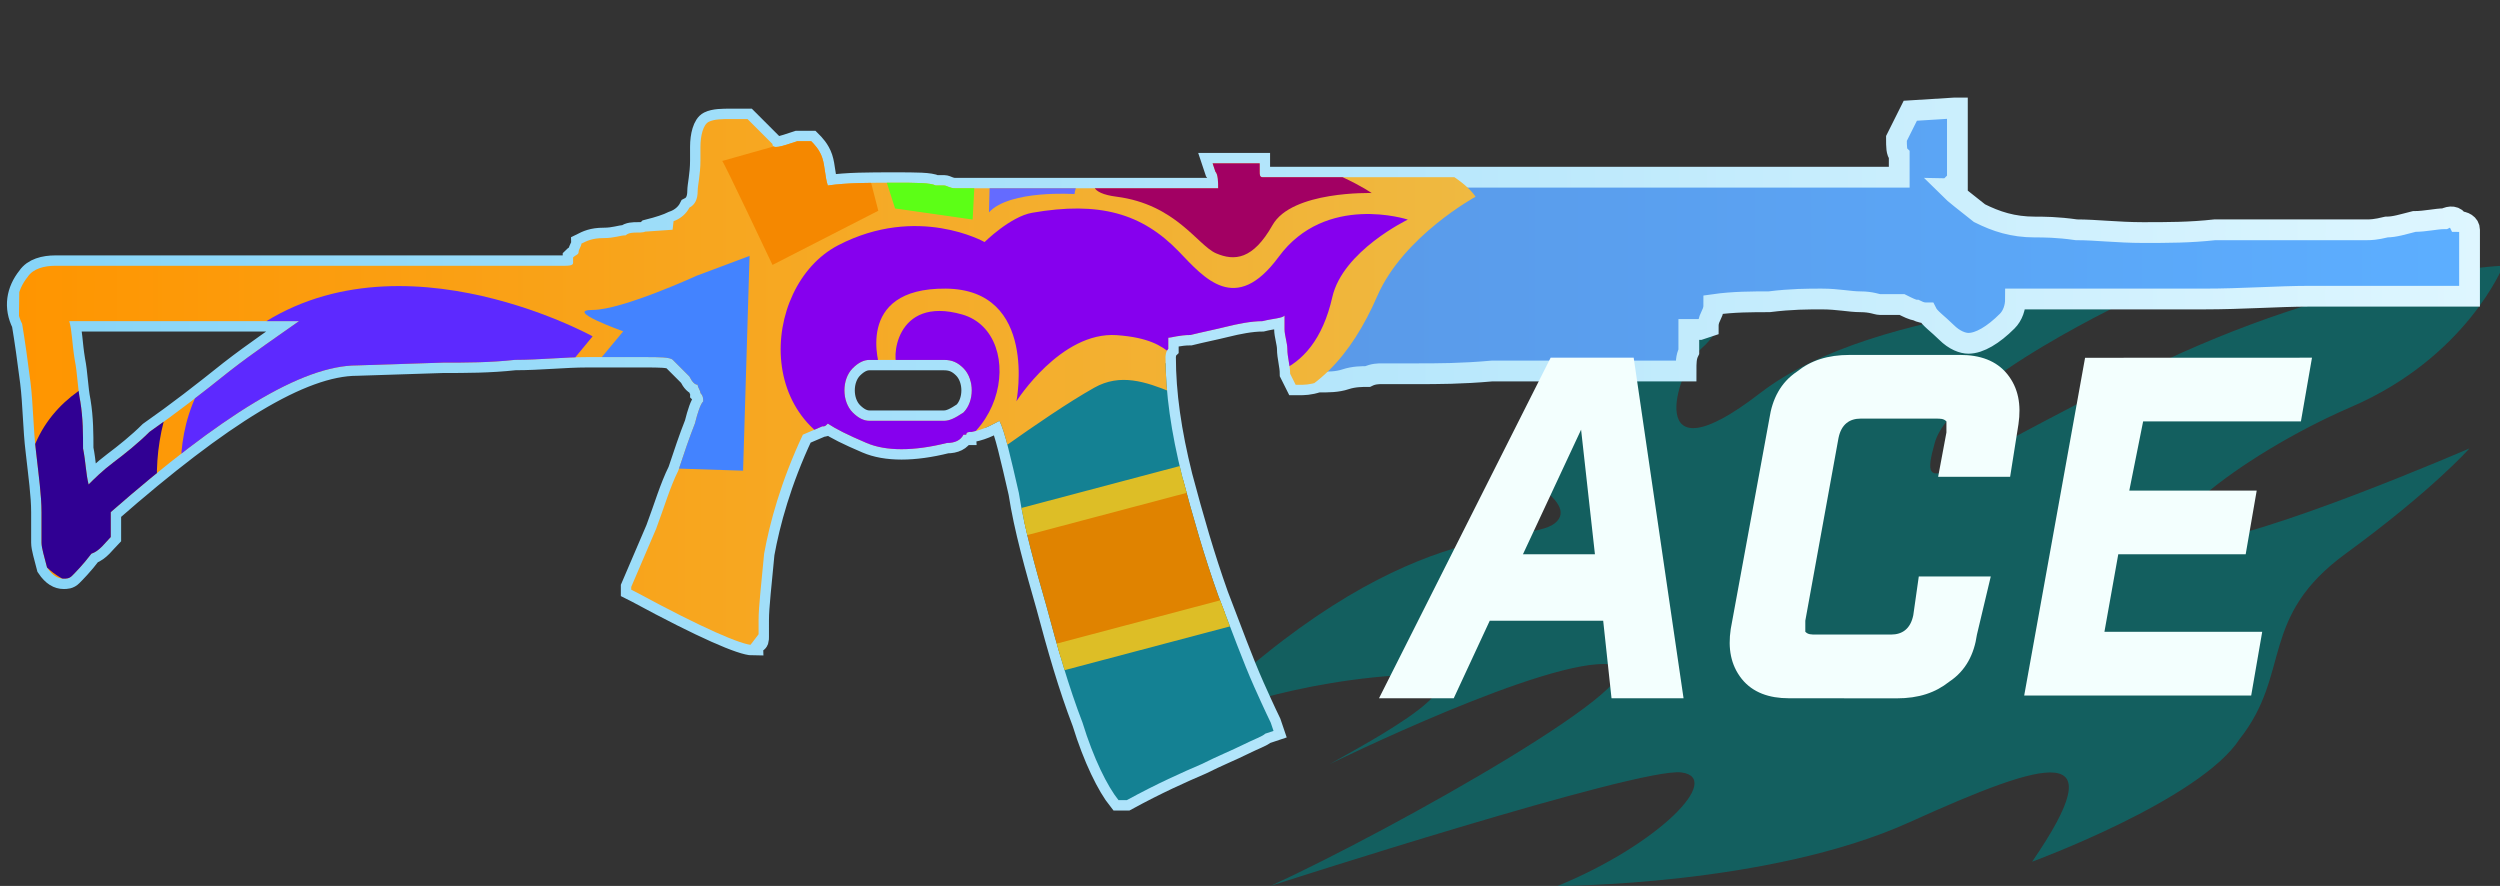 <?xml version="1.0" encoding="utf-8"?>
<!-- Generator: Adobe Illustrator 16.0.0, SVG Export Plug-In . SVG Version: 6.00 Build 0)  -->
<!DOCTYPE svg PUBLIC "-//W3C//DTD SVG 1.0//EN" "http://www.w3.org/TR/2001/REC-SVG-20010904/DTD/svg10.dtd">
<svg version="1.0" id="图层_1" xmlns="http://www.w3.org/2000/svg" xmlns:xlink="http://www.w3.org/1999/xlink" x="0px" y="0px"
	 width="90.3px" height="32px" viewBox="0 0 90.3 32" enable-background="new 0 0 90.3 32" xml:space="preserve">
<rect x="0" y="0" width="90.3" height="32" fill="#333333" stroke="none"/>
<path opacity="0.7" fill="#077272" enable-background="new    " d="M62.052,11.2c0,0-4.37,0.8-7.824,5.602c0,0,2.946,1.299,1.93,2.1
	c-1.017,0.802-5.488-0.398-13.215,7.199c0,0,3.152-1.397,7.419-1.699c4.271-0.301-1.118,2.5-2.337,3.199
	c0,0,7.929-3.897,10.166-3.601c2.235,0.3-7.931,6-12.301,8c0,0,13.317-4.3,14.842-4.1c1.525,0.198-0.813,2.6-4.472,4.1
	c0,0,7.626,0,12.708-2.3c5.084-2.3,7.432-2.95,4.432,1.425c0,0,6.063-2.225,7.5-4.438c1.875-2.375,0.675-4.39,3.826-6.69
	c3.15-2.3,4.469-3.8,4.469-3.8s-7.622,3.301-9.961,3.399c-2.337,0.102,1.524-3.101,5.692-4.898c4.172-1.8,5.49-5.1,5.49-5.1
	s-5.692,0.2-13.012,3.8c-7.32,3.6-8.133,4.8-7.522,2.6c0.611-2.2,7.318-5.3,7.318-5.3s-9.353,0.2-13.623,3.5
	c-4.268,3.3-3.05-0.8-2.134-1.6C62.361,11.8,62.052,11.2,62.052,11.2z"/>
<linearGradient id="SVGID_1_" gradientUnits="userSpaceOnUse" x1="742.545" y1="578.6" x2="831.121" y2="578.6" gradientTransform="matrix(1 0 0 1 -741.92 -562.199)">
	<stop  offset="0" style="stop-color:#5782CE"/>
	<stop  offset="0.99" style="stop-color:#5CAEFF"/>
</linearGradient>
<linearGradient id="SVGID_2_" gradientUnits="userSpaceOnUse" x1="371.21" y1="-263" x2="460.536" y2="-263" gradientTransform="matrix(1 0 0 -1 -370.96 -246.6)">
	<stop  offset="0" style="stop-color:#86D4F7"/>
	<stop  offset="1" style="stop-color:#DEF6FF"/>
</linearGradient>
<path fill="url(#SVGID_1_)" stroke="url(#SVGID_2_)" stroke-width="0.75" stroke-miterlimit="10" d="M88.8,8
	c0.199,0,0.4,0.1,0.4,0.3v2.4h-3.9c-0.1,0-0.801,0-1.9,0s-2.4,0.1-3.8,0.1s-2.8,0-4.2,0c-1.3,0-2.199,0-2.6,0
	c0,0.3-0.1,0.6-0.301,0.8c-0.5,0.5-1,0.8-1.399,0.8c-0.2,0-0.5-0.1-0.8-0.4c-0.301-0.3-0.6-0.5-0.7-0.7c-0.101,0-0.2,0-0.399-0.1
	c-0.101,0-0.301-0.1-0.5-0.2H67.9c-0.1,0-0.3-0.1-0.699-0.1c-0.4,0-0.801-0.1-1.4-0.1c-0.5,0-1.1,0-1.899,0.1c-0.601,0-1.3,0-2,0.1
	c0,0.1,0,0.2-0.101,0.4c-0.1,0.2-0.1,0.3-0.1,0.4L61.4,11.9c-0.1,0-0.199,0-0.4,0c0,0.1,0,0.2,0,0.4c0,0.1,0,0.2,0,0.4
	c-0.1,0.2-0.1,0.4-0.1,0.7h-0.3c-1,0-2.101,0-3.3,0c-1.2,0-2.301,0-3.4,0c-1.1,0.1-2,0.1-2.699,0.1c-0.701,0-1.201,0-1.301,0
	s-0.3,0-0.5,0.1c-0.199,0-0.5,0-0.8,0.1c-0.3,0.1-0.601,0.1-1,0.1c-0.3,0.1-0.5,0.1-0.7,0.1h-0.1l-0.2-0.4
	c0-0.3-0.101-0.6-0.101-0.9c0-0.2-0.101-0.5-0.101-0.7c0-0.2,0-0.4,0-0.5c-0.101,0.1-0.399,0.1-0.8,0.2c-0.4,0-0.9,0.1-1.3,0.2
	c-0.4,0.1-0.9,0.2-1.3,0.3c-0.4,0-0.7,0.1-0.8,0.1c0,0.1,0,0.3,0,0.4c-0.1,0.1-0.1,0.3-0.1,0.3c0,1.3,0.2,2.7,0.6,4.3
	c0.4,1.5,0.8,2.899,1.3,4.3c0.5,1.3,0.9,2.4,1.3,3.3c0.402,0.9,0.6,1.3,0.6,1.3L46,26.4l-0.299,0.1C45.6,26.6,45.3,26.7,44.9,26.9
	C44.5,27.1,44,27.3,43.4,27.6c-0.7,0.301-1.6,0.7-2.7,1.301h-0.3c-0.4-0.5-0.9-1.5-1.3-2.801c-0.5-1.3-0.9-2.699-1.3-4.199
	c-0.4-1.399-0.8-2.801-1-4.101c-0.3-1.3-0.5-2.2-0.7-2.6c-0.2,0.1-0.5,0.3-1,0.4c-0.1,0-0.2,0-0.2,0.1c0,0,0,0-0.1,0
	c-0.1,0.2-0.3,0.3-0.6,0.3c-1.2,0.3-2.2,0.3-2.9,0c-0.7-0.3-1.1-0.5-1.4-0.7c-0.1,0.1-0.1,0.1-0.2,0.1L29,15.7
	c-0.8,1.7-1.2,3.2-1.4,4.3c-0.1,1.1-0.2,1.9-0.2,2.4V23c0,0.1,0,0.2-0.1,0.2c0,0-0.1,0-0.1,0.1c-0.4,0-1.8-0.6-4.2-1.899L22.8,21.3
	v-0.1c0.3-0.7,0.6-1.4,0.9-2.101c0.3-0.801,0.5-1.5,0.8-2.101c0.2-0.6,0.4-1.2,0.6-1.7c0.1-0.4,0.2-0.7,0.3-0.8c0-0.1,0-0.2-0.1-0.3
	c0-0.1-0.1-0.2-0.1-0.3c-0.1,0-0.2-0.1-0.3-0.3c-0.1-0.1-0.2-0.2-0.3-0.3c-0.1-0.1-0.2-0.2-0.3-0.3c-0.1-0.1-0.5-0.1-1-0.1
	c-0.6,0-1.3,0-2.1,0c-0.8,0-1.7,0.1-2.6,0.1c-0.9,0.1-1.8,0.1-2.6,0.1l-3.1,0.1c-2,0-4.9,1.8-8.9,5.3v0.899
	C3.8,19.6,3.6,19.9,3.3,20c-0.3,0.4-0.6,0.7-0.7,0.8C2.5,20.9,2.4,20.9,2.3,20.9c-0.2,0-0.4-0.102-0.6-0.4c-0.1-0.4-0.2-0.7-0.2-0.9
	c0-0.1,0-0.5,0-1.1s-0.1-1.3-0.2-2.2c-0.1-0.8-0.1-1.7-0.2-2.5C1,13,0.9,12.3,0.8,11.7C0.5,11.1,0.6,10.5,1,10
	c0.2-0.3,0.6-0.4,1-0.4s0.7,0,0.8,0H20c0.1,0,0.3,0,0.4,0s0.3,0,0.3-0.1V9.3c0.1-0.1,0.2-0.1,0.2-0.2S21,8.9,21,8.8
	c0.2-0.1,0.4-0.2,0.8-0.2c0.4,0,0.6-0.1,0.8-0.1c0.1-0.1,0.3-0.1,0.4-0.1c0.2,0,0.3,0,0.4-0.1c0.4-0.1,0.7-0.2,0.9-0.3
	c0.3-0.1,0.5-0.3,0.6-0.5c0.2-0.1,0.3-0.3,0.3-0.6c0-0.2,0.1-0.6,0.1-1.1V5.3c0-0.4,0.1-0.8,0.3-0.9c0.2-0.1,0.5-0.1,0.8-0.1H27
	l0.1,0.1l0.8,0.8c0,0.2,0.3,0.1,0.9-0.1h0.5c0.1,0.1,0.3,0.3,0.4,0.6c0.1,0.3,0.1,0.7,0.2,1c0.7-0.1,1.5-0.1,2.4-0.1
	c0.8,0,1.3,0,1.5,0.1c0.1,0,0.2,0,0.3,0s0.2,0.1,0.4,0.1H44c0-0.2,0-0.5-0.1-0.6l-0.1-0.3h1.7v0.3c0,0.1,0,0.2,0.1,0.2
	c0,0,0,0,0.101,0H68.6c0,0,0-0.1,0-0.3c0-0.1,0-0.3,0-0.5C68.5,5.5,68.5,5.3,68.5,5L69,4L70.6,3.9h0.101v2.7H70.6L70.5,6.7
	c0,0,0,0.1-0.1,0.1C70.6,7,71,7.3,71.5,7.7c0.602,0.3,1.201,0.5,2,0.5c0.301,0,0.801,0,1.5,0.1c0.701,0,1.5,0.1,2.4,0.1
	s1.7,0,2.6-0.1c1,0,1.801,0,2.602,0c0.8,0,1.5,0,2,0s0.8,0,0.898,0c0.102,0,0.301,0,0.701-0.1c0.299,0,0.6-0.1,1-0.2
	C87.6,8,88,7.9,88.3,7.9C88.5,7.8,88.701,7.8,88.8,8z M31.4,13c-0.2,0-0.4,0.1-0.6,0.3c-0.2,0.2-0.3,0.5-0.3,0.8
	c0,0.3,0.1,0.6,0.3,0.8c0.2,0.2,0.4,0.3,0.6,0.3h2.7c0.2,0,0.4-0.1,0.7-0.3c0.2-0.2,0.3-0.5,0.3-0.8c0-0.3-0.1-0.6-0.3-0.8
	c-0.2-0.2-0.4-0.3-0.7-0.3H31.4z M2.7,13c0.1,0.5,0.1,1,0.2,1.5C3,15.1,3,15.7,3,16.2c0.1,0.5,0.1,0.899,0.2,1.3
	c0.2-0.2,0.5-0.5,0.9-0.8C4.5,16.4,5,16,5.4,15.6c1-0.7,1.9-1.4,2.9-2.2c0.9-0.7,1.8-1.3,2.5-1.8H2.5C2.6,11.9,2.6,12.4,2.7,13z"/>
<g>
	<g>
		<defs>
			<path id="SVGID_3_" d="M88.8,8c0.199,0,0.4,0.1,0.4,0.3v2.4h-3.9c-0.1,0-0.801,0-1.9,0s-2.4,0.1-3.8,0.1s-2.8,0-4.2,0
				c-1.3,0-2.199,0-2.6,0c0,0.3-0.1,0.6-0.301,0.8c-0.5,0.5-1,0.8-1.399,0.8c-0.2,0-0.5-0.1-0.8-0.4c-0.301-0.3-0.6-0.5-0.7-0.7
				c-0.101,0-0.2,0-0.399-0.1c-0.101,0-0.301-0.1-0.5-0.2H67.9c-0.1,0-0.3-0.1-0.699-0.1c-0.4,0-0.801-0.1-1.4-0.1
				c-0.5,0-1.1,0-1.899,0.1c-0.601,0-1.3,0-2,0.1c0,0.1,0,0.2-0.101,0.4c-0.1,0.2-0.1,0.3-0.1,0.4L61.4,11.9c-0.1,0-0.199,0-0.4,0
				c0,0.1,0,0.2,0,0.4c0,0.1,0,0.2,0,0.4c-0.1,0.2-0.1,0.4-0.1,0.7h-0.3c-1,0-2.101,0-3.3,0c-1.2,0-2.301,0-3.4,0
				c-1.1,0.1-2,0.1-2.699,0.1c-0.701,0-1.201,0-1.301,0s-0.3,0-0.5,0.1c-0.199,0-0.5,0-0.8,0.1c-0.3,0.1-0.601,0.1-1,0.1
				c-0.3,0.1-0.5,0.1-0.7,0.1h-0.1l-0.2-0.4c0-0.3-0.101-0.6-0.101-0.9c0-0.2-0.101-0.5-0.101-0.7c0-0.2,0-0.4,0-0.5
				c-0.101,0.1-0.399,0.1-0.8,0.2c-0.4,0-0.9,0.1-1.3,0.2c-0.4,0.1-0.9,0.2-1.3,0.3c-0.4,0-0.7,0.1-0.8,0.1c0,0.1,0,0.3,0,0.4
				c-0.1,0.1-0.1,0.3-0.1,0.3c0,1.3,0.2,2.7,0.6,4.3c0.4,1.5,0.8,2.899,1.3,4.3c0.5,1.3,0.9,2.4,1.3,3.3c0.402,0.9,0.6,1.3,0.6,1.3
				L46,26.4l-0.299,0.1C45.6,26.6,45.3,26.7,44.9,26.9C44.5,27.1,44,27.3,43.4,27.6c-0.7,0.301-1.6,0.7-2.7,1.301h-0.3
				c-0.4-0.5-0.9-1.5-1.3-2.801c-0.5-1.3-0.9-2.699-1.3-4.199c-0.4-1.399-0.8-2.801-1-4.101c-0.3-1.3-0.5-2.2-0.7-2.6
				c-0.2,0.1-0.5,0.3-1,0.4c-0.1,0-0.2,0-0.2,0.1c0,0,0,0-0.1,0c-0.1,0.2-0.3,0.3-0.6,0.3c-1.2,0.3-2.2,0.3-2.9,0
				c-0.7-0.3-1.1-0.5-1.4-0.7c-0.1,0.1-0.1,0.1-0.2,0.1L29,15.7c-0.8,1.7-1.2,3.2-1.4,4.3c-0.1,1.1-0.2,1.9-0.2,2.4V23
				c0,0.1,0,0.2-0.1,0.2c0,0-0.1,0-0.1,0.1c-0.4,0-1.8-0.6-4.2-1.899L22.8,21.3v-0.1c0.3-0.7,0.6-1.4,0.9-2.101
				c0.3-0.801,0.5-1.5,0.8-2.101c0.2-0.6,0.4-1.2,0.6-1.7c0.1-0.4,0.2-0.7,0.3-0.8c0-0.1,0-0.2-0.1-0.3c0-0.1-0.1-0.2-0.1-0.3
				c-0.1,0-0.2-0.1-0.3-0.3c-0.1-0.1-0.2-0.2-0.3-0.3c-0.1-0.1-0.2-0.2-0.3-0.3c-0.1-0.1-0.5-0.1-1-0.1c-0.6,0-1.3,0-2.1,0
				c-0.8,0-1.7,0.1-2.6,0.1c-0.9,0.1-1.8,0.1-2.6,0.1l-3.1,0.1c-2,0-4.9,1.8-8.9,5.3v0.899C3.8,19.6,3.6,19.9,3.3,20
				c-0.3,0.4-0.6,0.7-0.7,0.8C2.5,20.9,2.4,20.9,2.3,20.9c-0.2,0-0.4-0.102-0.6-0.4c-0.1-0.4-0.2-0.7-0.2-0.9c0-0.1,0-0.5,0-1.1
				s-0.1-1.3-0.2-2.2c-0.1-0.8-0.1-1.7-0.2-2.5C1,13,0.9,12.3,0.8,11.7C0.5,11.1,0.6,10.5,1,10c0.2-0.3,0.6-0.4,1-0.4s0.7,0,0.8,0
				H20c0.1,0,0.3,0,0.4,0s0.3,0,0.3-0.1V9.3c0.1-0.1,0.2-0.1,0.2-0.2S21,8.9,21,8.8c0.2-0.1,0.4-0.2,0.8-0.2c0.4,0,0.6-0.1,0.8-0.1
				c0.1-0.1,0.3-0.1,0.4-0.1c0.2,0,0.3,0,0.4-0.1c0.4-0.1,0.7-0.2,0.9-0.3c0.3-0.1,0.5-0.3,0.6-0.5c0.2-0.1,0.3-0.3,0.3-0.6
				c0-0.2,0.1-0.6,0.1-1.1V5.3c0-0.4,0.1-0.8,0.3-0.9c0.2-0.1,0.5-0.1,0.8-0.1H27l0.1,0.1l0.8,0.8c0,0.2,0.3,0.1,0.9-0.1h0.5
				c0.1,0.1,0.3,0.3,0.4,0.6c0.1,0.3,0.1,0.7,0.2,1c0.7-0.1,1.5-0.1,2.4-0.1c0.8,0,1.3,0,1.5,0.1c0.1,0,0.2,0,0.3,0s0.2,0.1,0.4,0.1
				H44c0-0.2,0-0.5-0.1-0.6l-0.1-0.3h1.7v0.3c0,0.1,0,0.2,0.1,0.2c0,0,0,0,0.101,0H68.6c0,0,0-0.1,0-0.3c0-0.1,0-0.3,0-0.5
				C68.5,5.5,68.5,5.3,68.5,5L69,4L70.6,3.9h0.101v2.7H70.6L70.5,6.7c0,0,0,0.1-0.1,0.1C70.6,7,71,7.3,71.5,7.7
				c0.602,0.3,1.201,0.5,2,0.5c0.301,0,0.801,0,1.5,0.1c0.701,0,1.5,0.1,2.4,0.1s1.7,0,2.6-0.1c1,0,1.801,0,2.602,0c0.8,0,1.5,0,2,0
				s0.8,0,0.898,0c0.102,0,0.301,0,0.701-0.1c0.299,0,0.6-0.1,1-0.2C87.6,8,88,7.9,88.3,7.9C88.5,7.8,88.701,7.8,88.8,8z M31.4,13
				c-0.2,0-0.4,0.1-0.6,0.3c-0.2,0.2-0.3,0.5-0.3,0.8c0,0.3,0.1,0.6,0.3,0.8c0.2,0.2,0.4,0.3,0.6,0.3h2.7c0.2,0,0.4-0.1,0.7-0.3
				c0.2-0.2,0.3-0.5,0.3-0.8c0-0.3-0.1-0.6-0.3-0.8c-0.2-0.2-0.4-0.3-0.7-0.3H31.4z M2.7,13c0.1,0.5,0.1,1,0.2,1.5
				C3,15.1,3,15.7,3,16.2c0.1,0.5,0.1,0.899,0.2,1.3c0.2-0.2,0.5-0.5,0.9-0.8C4.5,16.4,5,16,5.4,15.6c1-0.7,1.9-1.4,2.9-2.2
				c0.9-0.7,1.8-1.3,2.5-1.8H2.5C2.6,11.9,2.6,12.4,2.7,13z"/>
		</defs>
		<clipPath id="SVGID_4_">
			<use xlink:href="#SVGID_3_"  overflow="visible"/>
		</clipPath>
		<g clip-path="url(#SVGID_4_)">
			<polygon fill="#148193" points="48.27,27.098 40.476,31.223 33.868,9.895 40.846,13.417 43.832,12.704 			"/>
			<polygon fill="#E08300" stroke="#DDBE26" stroke-miterlimit="10" points="35.219,19.309 47.154,16.147 48.746,20.964 
				36.81,24.124 			"/>
			
				<linearGradient id="SVGID_5_" gradientUnits="userSpaceOnUse" x1="742.464" y1="576.044" x2="795.218" y2="576.044" gradientTransform="matrix(1 0 0 1 -741.92 -562.199)">
				<stop  offset="5.581969e-004" style="stop-color:#FF9500"/>
				<stop  offset="1" style="stop-color:#EFB941"/>
			</linearGradient>
			<path fill="url(#SVGID_5_)" d="M0.718,8.723h17.418l6.158-0.425l0.467-4.097l10.235-1.855l5.689,0.387
				c0,0,11.041,2.059,12.613,4.372c0,0-2.605,1.42-3.547,3.58c-0.938,2.158-2.277,3.681-4.427,4.117
				c-2.15,0.435-3.925-1.855-5.8-0.798s-4.79,3.275-6.112,4.188c-1.322,0.914-4.682,2.885-5.813,4.447
				c-1.13,1.567-2.628,3.219-4.029,2.553c-1.402-0.666-3.264-1.813-3.264-1.813l-6.434,0.16l-6.211,0.116l-6.098,0.941l-1.019-1.389
				L0.718,8.723z"/>
			<path fill="#300093" d="M6.938,12.845c0,0-5.454,0.056-6.006,4.483c-0.713,5.705,5.687,3.631,5.687,3.631
				S4.277,17.164,6.938,12.845z"/>
			<path fill="#5D29FF" d="M7.304,20.559l4.17-1.195c0,0-1.419-2.99,1.873-4.925c2.707-1.593,5.807,0.433,5.807,0.433l2.251-2.723
				c0,0-7.612-4.218-12.82,0.203C4.889,15.487,7.304,20.559,7.304,20.559z"/>
			<path fill="#4383FF" d="M25.164,9.959c0,0-2.697,1.236-3.759,1.236c-1.063,0,1.105,0.773,1.105,0.773l-2.416,2.908l0.912,1.937
				l5.834,0.188l0.234-7.758L25.164,9.959z"/>
			<path fill="#8600EE" d="M35.563,8.743c0,0-2.42-1.373-5.288,0.116c-2.867,1.488-3.201,7.231,1.789,7.757
				c4.283,0.452,5.128-4.562,2.687-5.258c-2.443-0.694-2.58,1.685-2.304,1.937h-0.659c0,0-0.99-2.899,2.373-2.87
				c3.345,0.028,2.553,4.068,2.553,4.068s1.603-2.531,3.626-2.387c2.286,0.165,1.874,1.185,3.344,1.464
				c1.529,0.29,3.741,0.246,4.44-2.841c0.381-1.67,2.727-2.797,2.727-2.797s-2.964-0.971-4.666,1.347
				c-1.557,2.118-2.688,0.761-3.6-0.188c-1.338-1.391-2.882-1.826-5.302-1.406C36.496,7.821,35.563,8.743,35.563,8.743z"/>
			<ellipse fill="#00A625" cx="15.911" cy="18.074" rx="3.998" ry="3.637"/>
			<path fill="#A20063" d="M40.537,5.126c0,0,1.491-0.558,4.566,0.152c3.072,0.711,4.441,1.695,4.441,1.695s-2.883-0.086-3.582,1.16
				c-0.704,1.246-1.371,1.304-2.04,1.016c-0.669-0.291-1.449-1.769-3.599-2.045c-1.94-0.248,0.111-1.493,0.111-1.493L40.537,5.126z"
				/>
			<path fill="#F58800" d="M26.087,5.814c0.048,0.015,1.815,3.755,1.815,3.755l3.822-1.957l-0.812-3.159L26.087,5.814z"/>
			<polygon fill="#5CFF16" points="31.343,4.453 32.33,7.53 35.132,7.931 35.34,4.019 			"/>
			<path fill="#646BFF" d="M40.085,4.206c0,0-1.258,2.363-1.274,2.804c0,0-2.343-0.161-3.089,0.66l0.095-3.826L40.085,4.206z"/>
		</g>
	</g>
</g>
<g>
	<path fill="#F3FFFE" d="M53.81,22.42l-1.301,2.801H49.81l6.199-12.301h3l1.801,12.301h-2.602l-0.301-2.801H53.81z M57.109,15.52
		l-2.1,4.5h2.6L57.109,15.52z"/>
	<path fill="#F3FFFE" d="M64.609,25.221c-0.699,0-1.299-0.201-1.699-0.701c-0.396-0.5-0.5-1.1-0.396-1.799l1.396-7.601
		c0.104-0.7,0.4-1.3,1-1.7c0.5-0.4,1.104-0.6,1.9-0.6h4c0.699,0,1.299,0.2,1.699,0.7c0.398,0.5,0.5,1.101,0.398,1.801l-0.301,1.9
		h-2.6l0.299-1.601c0-0.2,0-0.3,0-0.399c-0.102-0.101-0.199-0.101-0.398-0.101h-2.699c-0.398,0-0.699,0.2-0.801,0.7l-1.199,6.6
		c0,0.2,0,0.301,0,0.4c0.102,0.1,0.199,0.1,0.4,0.1h2.699c0.398,0,0.699-0.199,0.801-0.699l0.199-1.4h2.6l-0.5,2.102
		c-0.1,0.7-0.396,1.301-1,1.7c-0.5,0.397-1.1,0.601-1.898,0.601L64.609,25.221L64.609,25.221z"/>
	<path fill="#F3FFFE" d="M83.509,12.92l-0.4,2.301H77.41l-0.5,2.5h4.602l-0.398,2.299h-4.602l-0.5,2.801h5.699l-0.398,2.302h-8.199
		l2.199-12.2L83.509,12.92L83.509,12.92z"/>
</g>
</svg>
